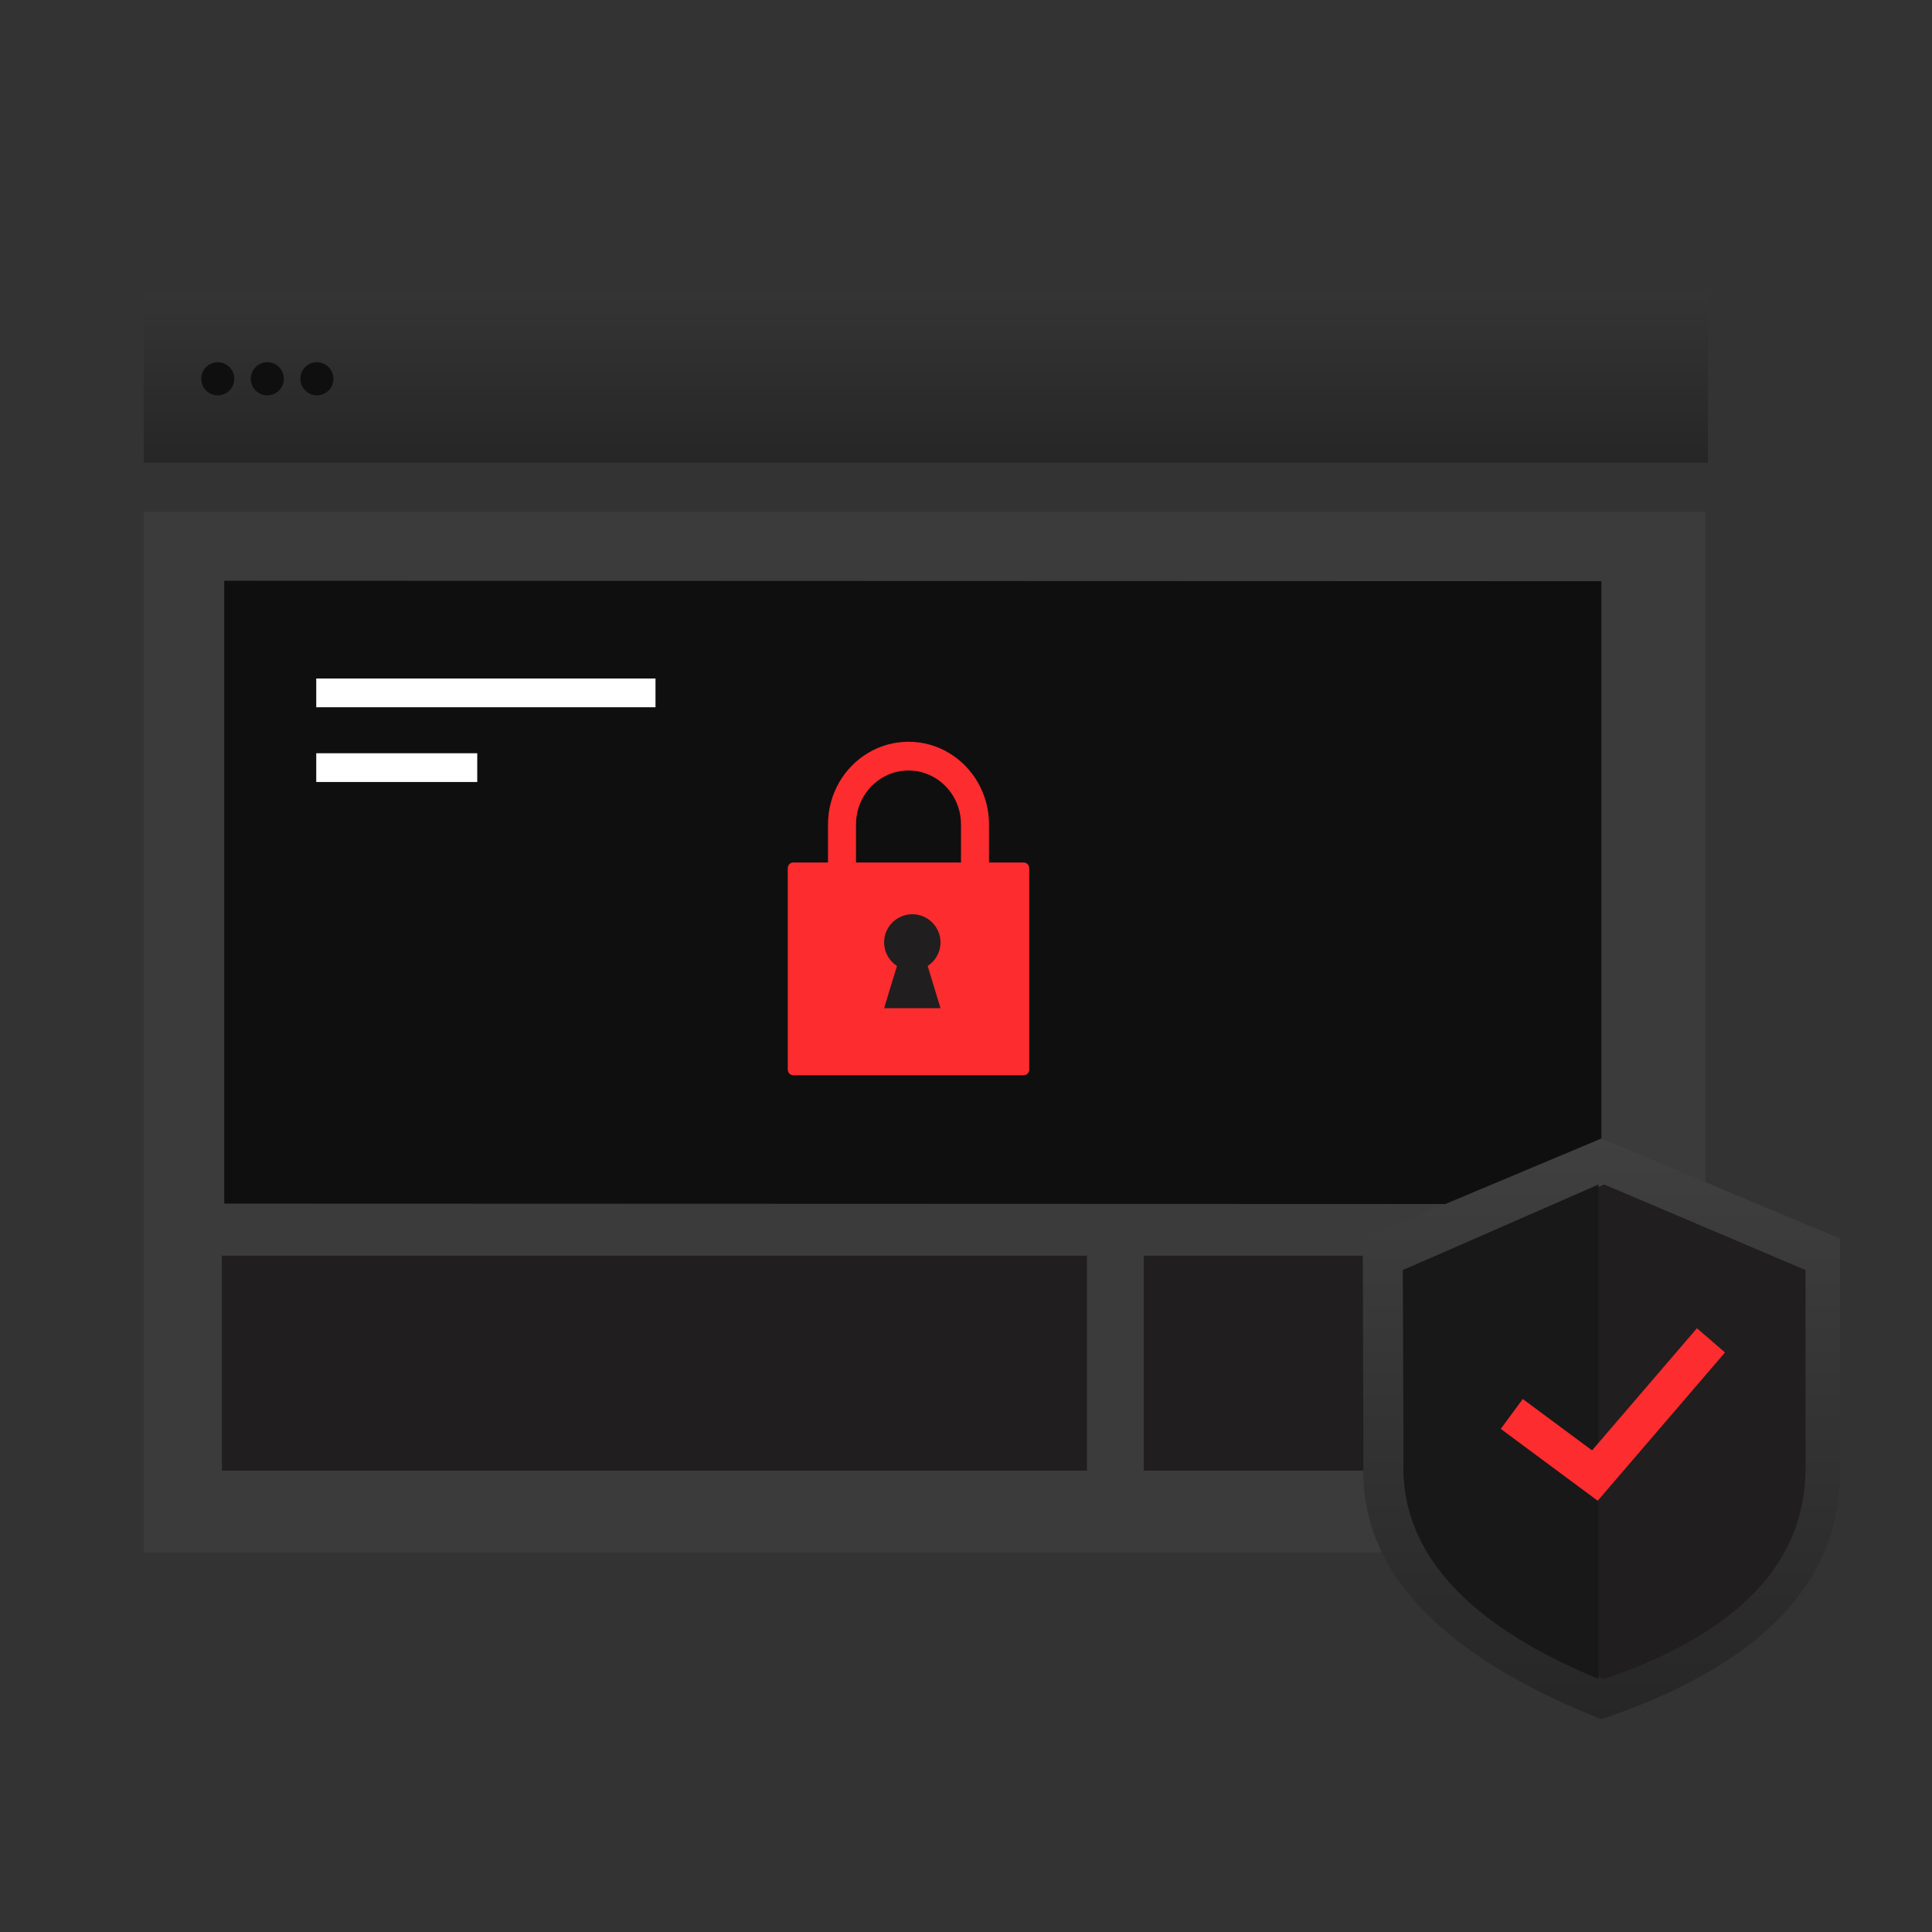 <?xml version="1.0" encoding="UTF-8"?>
<svg width="336px" height="336px" viewBox="0 0 336 336" version="1.1" xmlns="http://www.w3.org/2000/svg" xmlns:xlink="http://www.w3.org/1999/xlink">
    <rect x="0" y="0" width="336" height="336" fill="#333333" stroke="none"/>
    <title>umate_graph_3@2x</title>
    <defs>
        <linearGradient x1="50%" y1="-82.058%" x2="50%" y2="100%" id="linearGradient-1">
            <stop stop-color="#404040" offset="0%"></stop>
            <stop stop-color="#262626" offset="100%"></stop>
        </linearGradient>
        <linearGradient x1="50%" y1="0%" x2="50%" y2="100%" id="linearGradient-2">
            <stop stop-color="#404040" offset="0%"></stop>
            <stop stop-color="#262626" offset="100%"></stop>
        </linearGradient>
    </defs>
    <g id="页面-1" stroke="none" stroke-width="1" fill="none" fill-rule="evenodd">
        <g id="应用分类_umate" transform="translate(-531, -1441)">
            <g id="特性" transform="translate(531, 809)">
                <g id="umate_graph_3" transform="translate(0, 632)">
                    <g id="编组-9" transform="translate(25, 51)">
                        <g id="编组-12">
                            <g id="矩形">
                                <path d="M271.566,38 L271.567,219 L0,219 L0,38 L271.566,38 Z" id="形状结合" fill="#FFFFFF" opacity="0.04"></path>
                                <polygon fill="url(#linearGradient-1)" points="0 1.10215389e-13 272.021 1.10215389e-13 272.021 29.469 0 29.469"></polygon>
                            </g>
                            <polygon id="Rectangle-6" fill="#0F0F0F" points="14 50 253.505 50.08 253.505 158.403 14 158.323"></polygon>
                            <rect id="矩形" fill="#FFFFFF" x="30" y="67" width="59" height="5"></rect>
                            <rect id="矩形" fill="#FFFFFF" x="30" y="80" width="28" height="5"></rect>
                            <polygon id="Rectangle-7" fill="#201E1E" points="173.913 167.383 252.936 167.383 252.936 204.762 173.913 204.762"></polygon>
                            <rect id="Rectangle-6" fill="#201E1E" x="13.587" y="167.383" width="150.448" height="37.379"></rect>
                            <path d="M12.873,12 C14.46,12 15.747,13.289 15.747,14.879 C15.747,16.47 14.46,17.759 12.873,17.759 C11.286,17.759 10,16.47 10,14.879 C10,13.289 11.286,12 12.873,12 Z M21.494,12 C23.081,12 24.367,13.289 24.367,14.879 C24.367,16.47 23.081,17.759 21.494,17.759 C19.907,17.759 18.62,16.47 18.62,14.879 C18.62,13.289 19.907,12 21.494,12 Z M30.114,12 C31.701,12 32.988,13.289 32.988,14.879 C32.988,16.47 31.701,17.759 30.114,17.759 C28.527,17.759 27.241,16.47 27.241,14.879 C27.241,13.289 28.527,12 30.114,12 Z" id="browser_controls" fill="#0F0F0F"></path>
                        </g>
                        <g id="编组" transform="translate(212, 147)">
                            <polygon id="Shape" fill="url(#linearGradient-2)" points="0 17.425 41.5 0 83 17.425 83 58.043 82.952 59.99 82.81 61.888 82.575 63.741 82.25 65.552 81.834 67.322 81.327 69.058 80.729 70.758 80.04 72.428 79.259 74.067 78.382 75.681 77.407 77.27 76.333 78.833 75.155 80.376 73.87 81.897 72.474 83.398 70.96 84.879 69.324 86.34 67.563 87.783 65.668 89.206 63.633 90.61 61.454 91.992 59.121 93.354 56.628 94.693 53.969 96.008 51.135 97.299 48.117 98.562 44.908 99.796 41.5 101 37.927 99.527 34.575 98.043 31.434 96.547 28.492 95.04 25.743 93.527 23.177 92.005 20.787 90.476 18.562 88.941 16.499 87.402 14.585 85.856 12.817 84.306 11.186 82.751 9.688 81.19 8.314 79.622 7.061 78.049 5.924 76.466 4.898 74.876 3.978 73.273 3.159 71.66 2.443 70.032 1.822 68.386 1.298 66.725 0.869 65.04 0.532 63.333 0.288 61.6 0.138 59.838 0.082 58.043 0.095 57.441 0.097 49.632"></polygon>
                            <polygon id="Shape" fill="#201E1E" points="7 22.88 42 8 77 22.88 77 57.316 76.954 59.104 76.814 60.844 76.585 62.539 76.268 64.193 75.862 65.81 75.367 67.392 74.784 68.942 74.109 70.461 73.343 71.952 72.482 73.419 71.526 74.862 70.466 76.283 69.303 77.683 68.03 79.062 66.644 80.422 65.138 81.763 63.505 83.085 61.74 84.388 59.838 85.671 57.788 86.934 55.588 88.174 53.224 89.392 50.694 90.585 47.984 91.752 45.09 92.892 42 94 38.753 92.641 35.723 91.27 32.897 89.887 30.268 88.495 27.824 87.097 25.558 85.69 23.46 84.277 21.522 82.859 19.736 81.434 18.095 80.006 16.59 78.572 15.215 77.133 13.965 75.687 12.833 74.234 11.814 72.774 10.902 71.305 10.095 69.824 9.388 68.33 8.777 66.823 8.261 65.297 7.84 63.752 7.51 62.184 7.271 60.591 7.123 58.969 7.069 57.316 7.085 54.951"></polygon>
                            <polygon id="Shape" fill="#181818" points="7 22.88 41 8 41 94 37.846 92.641 34.902 91.27 32.158 89.887 29.603 88.495 27.229 87.097 25.027 85.69 22.99 84.277 21.108 82.859 19.372 81.434 17.778 80.006 16.316 78.572 14.98 77.133 13.766 75.687 12.667 74.234 11.677 72.774 10.791 71.305 10.006 69.824 9.32 68.33 8.726 66.823 8.225 65.297 7.816 63.752 7.495 62.184 7.263 60.591 7.12 58.969 7.067 57.316 7.083 54.951"></polygon>
                            <polygon id="Shape" fill="#FD2C2F" fill-rule="nonzero" points="58.119 33 63 37.215 40.859 63 24 50.499 27.829 45.306 39.88 54.241"></polygon>
                        </g>
                    </g>
                    <g id="编组" transform="translate(136.761, 129)">
                        <path d="M21.239,0 L22.208,0.035 L23.15,0.133 L24.066,0.292 L24.961,0.514 L25.844,0.796 L26.693,1.131 L27.514,1.52 L28.305,1.962 L29.07,2.458 L29.795,2.996 L30.484,3.58 L31.139,4.21 L31.753,4.883 L32.321,5.59 L32.846,6.335 L33.328,7.12 L33.759,7.933 L34.138,8.775 L34.464,9.648 L34.739,10.554 L34.955,11.473 L35.11,12.414 L35.205,13.38 L35.239,14.375 L35.239,21 L41.279,21 L41.536,21.036 L41.764,21.134 L41.959,21.289 L42.109,21.488 L42.205,21.723 L42.239,21.987 L42.239,57.013 L42.205,57.277 L42.109,57.512 L41.959,57.711 L41.764,57.866 L41.536,57.964 L41.279,58 L1.199,58 L0.943,57.964 L0.715,57.866 L0.52,57.711 L0.37,57.512 L0.274,57.277 L0.239,57.013 L0.239,21.987 L0.274,21.723 L0.37,21.488 L0.52,21.289 L0.715,21.134 L0.943,21.036 L1.199,21 L7.239,21 L7.239,14.375 L7.274,13.38 L7.368,12.414 L7.524,11.473 L7.74,10.554 L8.015,9.648 L8.341,8.775 L8.72,7.933 L9.151,7.12 L9.633,6.335 L10.158,5.59 L10.726,4.883 L11.34,4.21 L11.995,3.58 L12.684,2.996 L13.409,2.458 L14.174,1.962 L14.965,1.52 L15.786,1.131 L16.635,0.796 L17.518,0.514 L18.413,0.292 L19.329,0.133 L20.27,0.035 L21.239,0 Z M21.239,5 L20.481,5.032 L19.749,5.124 L19.041,5.272 L18.353,5.478 L17.681,5.74 L17.041,6.048 L16.43,6.404 L15.848,6.809 L15.295,7.259 L14.784,7.746 L14.309,8.273 L13.871,8.839 L13.476,9.436 L13.129,10.064 L12.828,10.721 L12.574,11.411 L12.374,12.117 L12.23,12.845 L12.141,13.596 L12.109,14.375 L12.109,21 L30.369,21 L30.37,14.375 L30.338,13.596 L30.249,12.845 L30.104,12.117 L29.905,11.411 L29.65,10.721 L29.35,10.064 L29.003,9.436 L28.608,8.839 L28.17,8.273 L27.695,7.746 L27.184,7.259 L26.631,6.809 L26.049,6.404 L25.438,6.048 L24.798,5.739 L24.126,5.478 L23.438,5.272 L22.73,5.124 L21.998,5.032 L21.239,5 Z" id="形状结合" fill="#FD2C2F"></path>
                        <polygon id="Shape" fill="#201E1E" points="19.232 38.991 18.8 38.676 18.409 38.32 18.056 37.922 17.748 37.488 17.49 37.022 17.28 36.522 17.127 36.003 17.033 35.46 17 34.889 17.027 34.381 17.1 33.897 17.22 33.433 17.385 32.986 17.594 32.556 17.838 32.155 18.118 31.78 18.436 31.432 18.785 31.115 19.16 30.836 19.562 30.593 19.993 30.384 20.442 30.219 20.907 30.1 21.392 30.027 21.901 30 22.411 30.027 22.896 30.1 23.361 30.219 23.809 30.384 24.241 30.593 24.643 30.836 25.018 31.115 25.367 31.432 25.685 31.78 25.965 32.155 26.209 32.556 26.418 32.986 26.583 33.433 26.702 33.897 26.775 34.381 26.803 34.889 26.769 35.46 26.676 36.003 26.523 36.522 26.313 37.022 26.054 37.488 25.747 37.922 25.393 38.32 25.002 38.676 24.571 38.991 26.803 46.338 17 46.338"></polygon>
                    </g>
                    <rect id="矩形备份" x="0" y="0" width="336" height="336"></rect>
                </g>
            </g>
        </g>
    </g>
</svg>